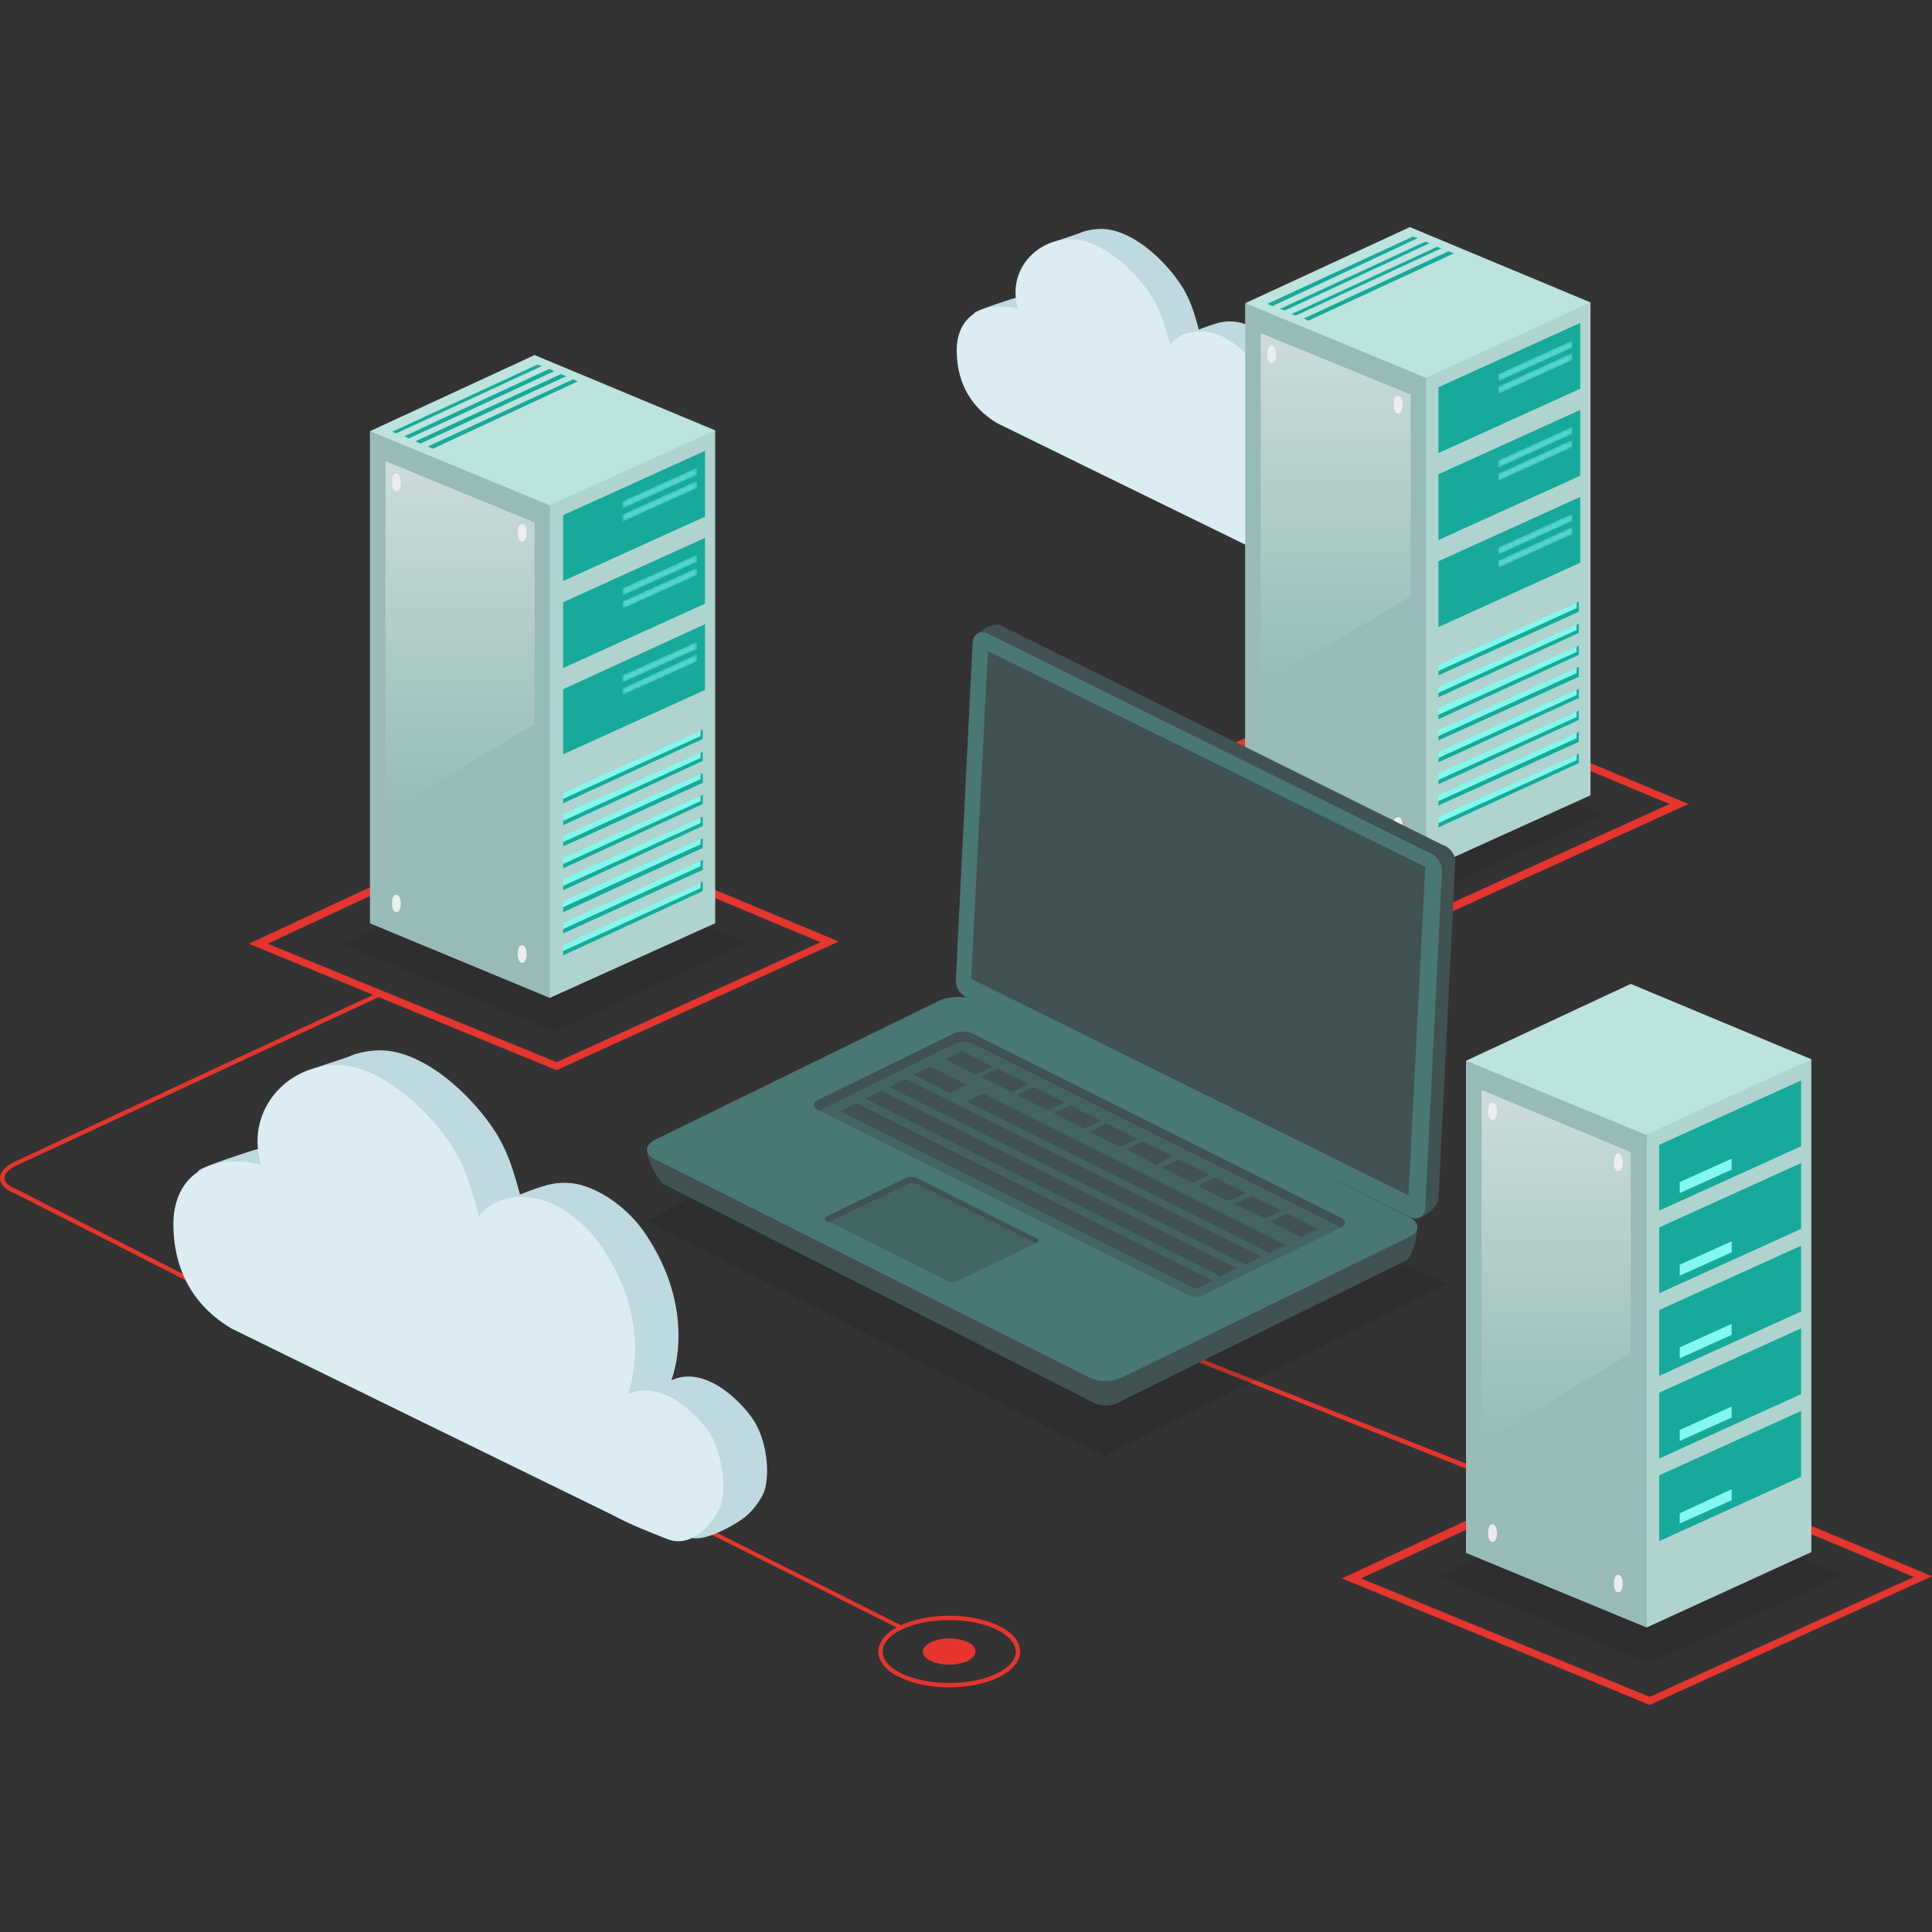<svg width="570" height="570" fill="none" xmlns="http://www.w3.org/2000/svg"><rect width="100%" height="100%" fill="#333333" stroke="none"/><path d="M381.721 160.244c3.918 2.11 3.316 6.179 7.083 7.686 2.864 1.055 9.495-2.712 11.454-4.37 2.11-1.808 3.466-4.22 3.767-5.124 1.357-4.22.302-11.001-2.26-14.769-1.959-3.014-9.495-11.453-16.879-8.138.301-.753 5.425-14.317-5.425-30.291-2.713-4.069-7.385-7.988-12.207-9.645a13.51 13.51 0 00-8.44-.151c-2.11.603-5.124 1.808-5.124 1.808-1.205-4.37-2.26-8.288-4.822-12.508-4.672-7.535-15.221-17.783-24.866-17.18-1.96.15-3.768.452-5.426 1.205-2.863 1.055-9.645 3.014-11.302 4.37-3.919 2.864.452 9.646 1.959 14.92-3.768-.904-7.234-.904-10.248 0-2.411.754-10.7 3.467-11.454 4.22-1.657 1.96 3.467 4.823 3.467 8.289.15 9.946 4.822 16.879 11.905 21.098l78.818 38.58z" fill="#BFD9E0"/><path d="M394.983 161.601c-.603 1.658-5.124 9.042-11.001 6.631-3.768-1.507-7.385-2.863-11.303-4.973l-40.69-19.893-7.083-3.466-30.743-15.07c-7.084-4.22-11.755-11.153-11.906-21.099-.151-10.7 7.987-15.07 18.084-12.66-3.164-10.247 4.22-19.892 14.769-20.495 9.495-.603 20.195 9.645 24.866 17.18 2.864 4.672 3.768 8.892 5.275 14.016 2.261-3.316 7.686-5.124 13.262-3.316 4.823 1.507 9.344 5.576 12.056 9.645 10.851 15.975 5.576 29.538 5.426 30.292 7.384-3.316 14.919 5.124 16.878 8.138 2.412 4.069 3.467 11.001 2.11 15.07z" fill="#DBEDF2"/><path d="M164.198 315.746l-90.826-37.322 83.059-38.617 91.041 37.969-83.274 37.97zm-85.217-37.322l85.217 34.949 77.881-35.381-85.432-35.812-77.666 36.244z" fill="#E5352E"/><path opacity=".2" d="M410.786 214.134l-56.955 26.536 62.348 25.457 56.955-25.889-62.348-26.104z" fill="#1A1A1A"/><path d="M414.667 275.187l-90.61-37.323 83.059-38.617 91.041 37.97-83.49 37.97zm-85.217-37.539l85.217 34.95 77.881-35.381-85.217-35.597-77.881 36.028zm-63.641 243.137l-93.846-47.031.647-1.079 93.63 47.031-.431 1.079zm188.988-38.616L353.4 401.826l.648-1.079 101.396 40.127-.647 1.295zM62.369 381.546L4.55 352.205c-2.805-1.078-4.315-2.589-4.53-4.315-.216-1.725 1.294-3.667 3.883-4.962l106.143-49.403 1.726.647L4.551 344.007c-2.157 1.079-3.236 2.373-3.236 3.668 0 1.294 1.51 2.373 3.667 3.236l57.602 29.34-.215 1.295z" fill="#E5352E"/><path opacity=".2" d="M158.373 252.103l-57.171 26.536 62.348 25.673 57.171-26.105-62.348-26.104z" fill="#1A1A1A"/><path d="M367.422 89.652v144.976l53.287 22.005 48.541-22.005V89.221l-101.828.431z" fill="#AFD3CF"/><path d="M420.709 111.442l-53.287-22.005v145.192l53.287 22.005V111.442z" fill="#97BBB7"/><path d="M416.179 116.405l-44.226-18.122v103.985l44.226-26.32v-59.543z" fill="url(#paint0_linear_436_913)"/><path d="M415.963 67l-48.541 22.437 53.287 22.005 48.541-22.221L415.963 67z" fill="#BDE3DF"/><path d="M418.336 70.236l-42.932 20.063-1.51-.647 42.931-19.848 1.511.432zm3.452 1.509l-42.716 19.848-1.51-.431 42.931-19.848 1.295.431zm3.451 1.511l-42.932 19.848-1.294-.431 42.932-19.848 1.294.431zm3.668 1.511l-42.932 19.848-1.294-.647 42.716-19.848 1.51.647z" fill="#17AA9B"/><path d="M412.511 116.836c.647 0 1.294.863 1.294 2.589 0 1.942-.647 2.589-1.294 2.589s-1.294-.647-1.294-2.589c-.216-1.942.431-2.589 1.294-2.589zm-37.323-14.886c.647 0 1.294.863 1.294 2.589 0 1.941-.647 2.589-1.294 2.589s-1.294-.648-1.294-2.589c0-1.942.647-2.589 1.294-2.589zm37.323 139.151c.647 0 1.294.863 1.294 2.589 0 1.941-.647 2.589-1.294 2.589s-1.294-.648-1.294-2.589c-.216-1.942.431-2.589 1.294-2.589z" fill="#EDEDED"/><path d="M375.188 226.215c.647 0 1.294.863 1.294 2.588 0 1.942-.647 2.589-1.294 2.589s-1.294-.647-1.294-2.589c0-1.941.647-2.588 1.294-2.588z" fill="url(#paint1_linear_436_913)"/><path d="M374.757 227.293c.215 0 .647.648.647 1.51 0 .863-.216 1.511-.647 1.511-.216 0-.648-.648-.648-1.511 0-.862.216-1.51.648-1.51zm91.042-49.835v3.02l-41.422 18.769v-3.02l40.774-18.338.648-.431z" fill="#83F9ED"/><path d="M465.799 177.458v3.02l-41.422 18.769v-1.294l40.774-18.553v-1.511l.648-.431z" fill="#17AA9B"/><path d="M465.799 183.93v2.805l-41.422 18.984v-3.02l40.774-18.338.648-.431z" fill="#83F9ED"/><path d="M465.799 183.93v2.805l-41.422 18.984v-1.294l40.774-18.553v-1.511l.648-.431z" fill="#17AA9B"/><path d="M465.799 190.402v2.805l-41.422 18.984v-3.236l40.774-18.122.648-.431z" fill="#83F9ED"/><path d="M465.799 190.402v2.805l-41.422 18.984v-1.294l40.774-18.553v-1.511l.648-.431z" fill="#17AA9B"/><path d="M465.799 196.659v3.02l-41.422 18.77v-3.021l40.774-18.337.648-.432z" fill="#83F9ED"/><path d="M465.799 196.659v3.02l-41.422 18.77v-1.295l40.774-18.553v-1.51l.648-.432z" fill="#17AA9B"/><path d="M465.799 203.131v2.804l-41.422 18.985v-3.02l40.774-18.338.648-.431z" fill="#83F9ED"/><path d="M465.799 203.131v2.804l-41.422 18.985v-1.294l40.774-18.554v-1.51l.648-.431z" fill="#17AA9B"/><path d="M465.799 209.603v2.805l-41.422 18.985v-3.236l40.774-18.122.648-.432z" fill="#83F9ED"/><path d="M465.799 209.603v2.805l-41.422 18.985v-1.295l40.774-18.553v-1.51l.648-.432z" fill="#17AA9B"/><path d="M465.799 215.859v3.02l-41.422 18.77v-3.021l40.774-18.337.648-.432z" fill="#83F9ED"/><path d="M465.799 215.859v3.02l-41.422 18.77v-1.295l40.774-18.553v-1.51l.648-.432z" fill="#17AA9B"/><path d="M465.799 222.331v2.804l-41.422 18.985v-3.02l40.774-18.338.648-.431z" fill="#83F9ED"/><path d="M465.799 222.331v2.804l-41.422 18.985v-1.294l40.774-18.554v-1.51l.648-.431zm.431-127.068l-41.853 18.984v19.417l41.853-18.985V95.263z" fill="#17AA9B"/><mask id="a" style="mask-type:alpha" maskUnits="userSpaceOnUse" x="442" y="100" width="22" height="13"><path d="M442.07 110.364v2.157l21.79-9.923v-2.158l-21.79 9.924z" fill="url(#paint2_linear_436_913)"/></mask><g mask="url(#a)"><path opacity=".6" d="M442.067 110.364v2.157l21.79-9.923v-2.158l-21.79 9.924z" fill="#83F9ED"/></g><mask id="b" style="mask-type:alpha" maskUnits="userSpaceOnUse" x="442" y="104" width="22" height="13"><path d="M442.07 114.031v2.157l21.79-9.924v-2.157l-21.79 9.924z" fill="url(#paint3_linear_436_913)"/></mask><g mask="url(#b)"><path opacity=".6" d="M442.067 114.031v2.158l21.79-9.924v-2.157l-21.79 9.923z" fill="#83F9ED"/></g><path d="M466.23 120.935l-41.853 18.984v19.417l41.853-18.985v-19.416z" fill="#17AA9B"/><mask id="c" style="mask-type:alpha" maskUnits="userSpaceOnUse" x="442" y="125" width="22" height="13"><path d="M442.07 135.82v2.157l21.79-9.924v-2.157l-21.79 9.924z" fill="url(#paint4_linear_436_913)"/></mask><g mask="url(#c)"><path opacity=".6" d="M442.067 135.82v2.158l21.79-9.924v-2.158l-21.79 9.924z" fill="#83F9ED"/></g><mask id="d" style="mask-type:alpha" maskUnits="userSpaceOnUse" x="442" y="129" width="22" height="13"><path d="M442.07 139.703v2.157l21.79-9.923v-2.158l-21.79 9.924z" fill="url(#paint5_linear_436_913)"/></mask><g mask="url(#d)"><path opacity=".6" d="M442.067 139.704v2.157l21.79-9.924v-2.157l-21.79 9.924z" fill="#83F9ED"/></g><path d="M466.23 146.607l-41.853 18.985v19.417l41.853-18.985v-19.417z" fill="#17AA9B"/><mask id="e" style="mask-type:alpha" maskUnits="userSpaceOnUse" x="442" y="151" width="22" height="13"><path d="M442.07 161.493v2.158l21.79-9.924v-2.158l-21.79 9.924z" fill="url(#paint6_linear_436_913)"/></mask><g mask="url(#e)"><path opacity=".6" d="M442.067 161.493v2.157l21.79-9.924v-2.157l-21.79 9.924z" fill="#83F9ED"/></g><mask id="f" style="mask-type:alpha" maskUnits="userSpaceOnUse" x="442" y="155" width="22" height="13"><path d="M442.07 165.376v2.157l21.79-9.924v-2.157l-21.79 9.924z" fill="url(#paint7_linear_436_913)"/></mask><g mask="url(#f)"><path opacity=".6" d="M442.067 165.376v2.158l21.79-9.924v-2.157l-21.79 9.923z" fill="#83F9ED"/></g><path d="M109.185 127.19v145.192l53.071 22.005 48.757-22.005V126.975l-101.828.215z" fill="#AFD3CF"/><path d="M162.256 149.196l-53.071-22.005v145.191l53.071 22.005V149.196z" fill="#97BBB7"/><path d="M157.726 154.158l-44.01-18.122v103.986l44.01-26.32v-59.544z" fill="url(#paint8_linear_436_913)"/><path d="M157.726 104.754l-48.541 22.436 53.071 21.79 48.757-22.005-53.287-22.221z" fill="#BDE3DF"/><path d="M159.883 107.989l-42.931 19.848-1.295-.432 42.932-19.848 1.294.432zm3.668 1.511l-42.931 19.848-1.295-.647 42.716-19.848 1.51.647zm3.452 1.51l-42.931 19.848-1.51-.647 42.931-19.848 1.51.647zm3.45 1.51l-42.716 19.848-1.51-.647 42.931-19.848 1.295.647z" fill="#17AA9B"/><path d="M154.058 154.59c.647 0 1.295.863 1.295 2.589 0 1.941-.648 2.589-1.295 2.589-.647 0-1.294-.648-1.294-2.589 0-1.942.647-2.589 1.294-2.589zm-37.106-14.887c.647 0 1.294.863 1.294 2.589 0 1.942-.647 2.589-1.294 2.589-.648 0-1.295-.647-1.295-2.589s.647-2.589 1.295-2.589zm37.106 139.152c.647 0 1.295.863 1.295 2.588 0 1.942-.648 2.589-1.295 2.589-.647 0-1.294-.647-1.294-2.589 0-1.941.647-2.588 1.294-2.588zm-37.106-14.887c.647 0 1.294.863 1.294 2.589 0 1.941-.647 2.588-1.294 2.588-.648 0-1.295-.647-1.295-2.588 0-1.942.647-2.589 1.295-2.589z" fill="#EDEDED"/><path d="M207.345 215.213v2.804l-41.206 18.985v-3.02l40.558-18.338.648-.431z" fill="#83F9ED"/><path d="M207.345 215.213v2.804l-41.206 18.985v-1.294l40.558-18.554v-1.51l.648-.431z" fill="#17AA9B"/><path d="M207.345 221.684v2.804l-41.206 18.985v-3.236l40.558-18.122.648-.431z" fill="#83F9ED"/><path d="M207.345 221.684v2.804l-41.206 18.985v-1.294l40.558-18.554v-1.51l.648-.431z" fill="#17AA9B"/><path d="M207.345 228.156v2.804l-41.206 18.77v-3.021l40.558-18.337.648-.216z" fill="#83F9ED"/><path d="M207.345 228.156v2.804l-41.206 18.77v-1.295l40.558-18.553v-1.51l.648-.216z" fill="#17AA9B"/><path d="M207.345 234.412v2.805l-41.206 18.985v-3.021l40.558-18.337.648-.432z" fill="#83F9ED"/><path d="M207.345 234.412v2.805l-41.206 18.985v-1.295l40.558-18.553v-1.51l.648-.432z" fill="#17AA9B"/><path d="M207.345 240.884v2.804l-41.206 18.985v-3.236l40.558-18.122.648-.431z" fill="#83F9ED"/><path d="M207.345 240.884v2.804l-41.206 18.985v-1.294l40.558-18.554v-1.51l.648-.431z" fill="#17AA9B"/><path d="M207.345 247.356v2.805l-41.206 18.985v-3.236l40.558-18.338.648-.216z" fill="#83F9ED"/><path d="M207.345 247.356v2.805l-41.206 18.985v-1.51l40.558-18.554v-1.51l.648-.216z" fill="#17AA9B"/><path d="M207.345 253.613v3.02l-41.206 18.769v-3.02l40.558-18.338.648-.431z" fill="#83F9ED"/><path d="M207.345 253.613v3.02l-41.206 18.769v-1.294l40.558-18.554v-1.51l.648-.431z" fill="#17AA9B"/><path d="M207.345 260.086v2.804l-41.206 18.985v-3.02l40.558-18.338.648-.431z" fill="#83F9ED"/><path d="M207.345 260.086v2.804l-41.206 18.985v-1.294l40.558-18.554v-1.51l.648-.431zm.647-127.07l-41.853 18.985v19.417l41.853-18.985v-19.417z" fill="#17AA9B"/><mask id="g" style="mask-type:alpha" maskUnits="userSpaceOnUse" x="183" y="137" width="23" height="14"><path d="M183.615 147.902v2.158l22.005-9.924v-2.157l-22.005 9.923z" fill="url(#paint9_linear_436_913)"/></mask><g mask="url(#g)"><path opacity=".6" d="M183.614 147.902v2.157l22.006-9.924v-2.157l-22.006 9.924z" fill="#83F9ED"/></g><mask id="h" style="mask-type:alpha" maskUnits="userSpaceOnUse" x="183" y="141" width="23" height="13"><path d="M183.615 151.786v2.158l22.005-9.924v-2.157l-22.005 9.923z" fill="url(#paint10_linear_436_913)"/></mask><g mask="url(#h)"><path opacity=".6" d="M183.614 151.785v2.158l22.006-9.924v-2.158l-22.006 9.924z" fill="#83F9ED"/></g><path d="M207.992 158.689l-41.853 18.985v19.416l41.853-18.985v-19.416z" fill="#17AA9B"/><mask id="i" style="mask-type:alpha" maskUnits="userSpaceOnUse" x="183" y="163" width="23" height="13"><path d="M183.615 173.575v2.157l22.005-9.924v-2.157l-22.005 9.924z" fill="url(#paint11_linear_436_913)"/></mask><g mask="url(#i)"><path opacity=".6" d="M183.614 173.575v2.157l22.006-9.924v-2.157l-22.006 9.924z" fill="#83F9ED"/></g><mask id="j" style="mask-type:alpha" maskUnits="userSpaceOnUse" x="183" y="167" width="23" height="13"><path d="M183.615 177.459v2.157l22.005-9.924v-2.157l-22.005 9.924z" fill="url(#paint12_linear_436_913)"/></mask><g mask="url(#j)"><path opacity=".6" d="M183.614 177.458v2.157l22.006-9.924v-2.157l-22.006 9.924z" fill="#83F9ED"/></g><path d="M207.992 184.145l-41.853 19.201v19.2l41.853-18.985v-19.416z" fill="#17AA9B"/><mask id="k" style="mask-type:alpha" maskUnits="userSpaceOnUse" x="183" y="189" width="23" height="13"><path d="M183.615 199.247v2.157l22.005-9.924v-2.157l-22.005 9.924z" fill="url(#paint13_linear_436_913)"/></mask><g mask="url(#k)"><path opacity=".6" d="M183.614 199.246v2.157l22.006-9.923v-2.158l-22.006 9.924z" fill="#83F9ED"/></g><mask id="l" style="mask-type:alpha" maskUnits="userSpaceOnUse" x="183" y="192" width="23" height="14"><path d="M183.615 203.129v1.942l22.005-9.924v-2.157l-22.005 10.139z" fill="url(#paint14_linear_436_913)"/></mask><g mask="url(#l)"><path opacity=".6" d="M183.614 203.13v1.941l22.006-9.924v-2.157l-22.006 10.14z" fill="#83F9ED"/></g><path opacity=".2" d="M275.518 315.314l-84.785 44.874 135.052 69.467 101.181-51.129-151.448-63.212z" fill="#1A1A1A"/><path d="M429.338 254.476c.216-2.157-1.51-4.53-3.667-5.177l-130.737-64.937c-2.158-.648-7.767 2.373-7.767 4.746l-1.294 97.729c-.216 2.157 1.51 4.531 3.667 5.178l127.501 67.31c2.158.647 7.12-3.02 7.335-5.393l4.962-99.456z" fill="#405251"/><path d="M425.456 256.85c0-2.157-1.511-4.53-3.668-5.177l-130.737-64.938c-2.158-.647-4.099.648-4.099 3.021l-4.962 99.455c-.216 2.157 1.51 4.53 3.667 5.178l130.738 64.937c2.157.647 4.099-.648 4.099-3.021l4.962-99.455z" fill="#487774"/><path d="M420.494 255.771l-4.962 96.866-129.011-63.858 4.962-96.651 129.011 63.643zM275.518 300.86c-2.373-.647-6.041-.216-8.198 1.079l-75.94 35.812c-2.157 1.295 2.589 11.219 4.962 11.866l126.854 64.505c2.805 1.079 5.393.648 8.198-1.078l83.491-41.206c2.157-1.295 4.53-11.003 2.157-11.65L275.518 300.86z" fill="#405251"/><path d="M277.028 295.25c3.236-1.51 8.414-1.51 11.65 0l127.069 63.858c3.236 1.51 3.236 4.315 0 5.825l-83.706 40.99c-3.883 1.942-7.767 2.158-11.65 0l-127.069-63.858c-3.236-1.51-3.236-4.315 0-5.825l83.706-40.99z" fill="#487774"/><path d="M267.319 347.459c.863-.431 2.373-.431 3.236 0l35.165 17.69c.863.432.863 1.079 0 1.511l-23.084 11.218c-1.078.647-2.157.647-3.236 0l-35.165-17.691c-.863-.431-.863-1.078 0-1.51l23.084-11.218z" fill="#436462"/><path d="M305.721 366.876l-34.949-17.475c-.863-.431-2.373-.431-3.236 0l-23.084 11.218-.432-.215c-.863-.432-.863-1.079 0-1.51l23.084-11.219c.863-.431 2.373-.431 3.236 0l35.166 17.691c1.078.215 1.078 1.078.215 1.51z" fill="#405251"/><path d="M281.342 304.959c1.51-.863 4.099-.647 5.609 0l108.732 54.366c1.51.863 1.51 1.941 0 2.804l-40.127 19.632c-1.942 1.079-3.668 1.079-5.609 0l-108.732-54.365c-1.511-.863-1.511-1.942 0-2.805l40.127-19.632z" fill="#436462"/><path d="M395.683 362.129l-108.516-54.15c-1.51-.863-4.099-.863-5.609 0l-39.912 19.632-.431-.215c-1.511-.863-1.511-1.942 0-2.805l40.127-19.632c1.51-.863 4.099-.647 5.609 0l108.732 54.366c1.51.863 1.51 2.157 0 2.804z" fill="#405251"/><path d="M252.65 325.455l-4.747 2.373 104.849 52.424 4.962-2.373-105.064-52.424zm7.336-3.669l-4.747 2.374 104.849 52.424 4.962-2.373-105.064-52.425zm7.334-3.451l-4.962 2.373 105.065 52.424 4.746-2.373-104.849-52.424zm25.457-3.668l-4.962 2.373-8.845-4.53 4.746-2.373 9.061 4.53zm10.786 5.178l-4.962 2.374-9.061-4.531 4.746-2.373 9.277 4.53zm10.571 5.394l-4.962 2.373-9.061-4.531 4.962-2.373 9.061 4.531zm10.571 5.393l-4.747 2.373-9.061-4.53 4.747-2.374 9.061 4.531zm10.789 5.393l-4.962 2.373-9.061-4.53 4.962-2.373 9.061 4.53zm10.57 5.178l-4.962 2.373-8.845-4.53 4.746-2.374 9.061 4.531zm10.787 5.394l-4.962 2.373-9.061-4.53 4.962-2.374 9.061 4.531zm10.571 5.393l-4.962 2.373-9.061-4.53 4.962-2.373 9.061 4.53zm10.572 5.178l-4.746 2.373-9.061-4.314 4.962-2.373 8.845 4.314zm10.786 5.393l-4.962 2.373-9.061-4.531 4.962-2.373 9.061 4.531zm-103.554-42.5l-4.962 2.373-10.786-5.393 4.962-2.373 10.786 5.393zm94.061 47.246l-4.746 2.374-89.315-44.658 4.962-2.373 89.099 44.657z" fill="#405251"/><path opacity=".2" d="M481.117 438.715l-56.955 26.32 62.348 25.673 57.171-25.889-62.564-26.104z" fill="#1A1A1A"/><path d="M486.725 503.006l-90.826-37.322 83.059-38.617L570 465.036l-83.275 37.97zm-85.216-37.322l85.216 34.949 77.881-35.381-85.216-35.597-77.881 36.029z" fill="#E5352E"/><path d="M193.536 442.599c5.61 3.021 4.747 8.846 10.14 11.003 4.099 1.51 13.591-3.883 16.396-6.256 3.02-2.589 4.962-6.041 5.394-7.335 1.941-6.041.431-15.749-3.237-21.143-2.804-4.315-13.591-16.396-24.162-11.65.431-1.078 7.766-20.495-7.767-43.363-3.883-5.825-10.571-11.434-17.474-13.807a19.341 19.341 0 00-12.082-.216c-3.02.863-7.335 2.589-7.335 2.589-1.726-6.256-3.236-11.866-6.904-17.906-6.687-10.787-21.789-25.457-35.596-24.594-2.805.215-5.394.647-7.767 1.726-4.099 1.51-13.807 4.314-16.18 6.256-5.61 4.099.647 13.807 2.804 21.358-5.393-1.294-10.355-1.294-14.67 0-3.452 1.079-15.317 4.962-16.396 6.041-2.373 2.804 4.962 6.903 4.962 11.865.216 14.239 6.904 24.163 17.043 30.204l112.831 55.228z" fill="#BFD9E0"/><path d="M212.522 444.541c-.863 2.373-7.335 12.945-15.749 9.493-5.393-2.158-10.571-4.099-16.18-7.12l-58.249-28.477-10.14-4.962-44.01-21.574c-10.14-6.04-16.828-15.964-17.044-30.203-.215-15.317 11.434-21.574 25.889-18.122-4.53-14.67 6.04-28.477 21.142-29.34 13.592-.863 28.909 13.807 35.597 24.594 4.099 6.688 5.393 12.728 7.551 20.063 3.236-4.746 11.002-7.335 18.985-4.746 6.903 2.158 13.375 7.983 17.259 13.807 15.533 22.869 7.982 42.285 7.766 43.364 10.571-4.746 21.358 7.335 24.163 11.65 3.452 5.825 4.962 15.748 3.02 21.573z" fill="#DBEDF2"/><path d="M432.574 312.941v145.191l53.287 22.005 48.541-22.221V312.509l-101.828.432z" fill="#AFD3CF"/><path d="M485.861 334.946l-53.287-22.005v145.191l53.287 22.005V334.946z" fill="#97BBB7"/><path d="M481.115 339.909l-44.011-18.338v104.201l44.011-26.535v-59.328z" fill="url(#paint15_linear_436_913)"/><path d="M481.115 290.288l-48.541 22.653 53.072 21.789 48.756-22.221-53.287-22.221z" fill="#BDE3DF"/><path d="M477.448 340.34c.647 0 1.294.863 1.294 2.589 0 1.941-.647 2.589-1.294 2.589-.648 0-1.295-.648-1.295-2.589 0-1.942.647-2.589 1.295-2.589zm-37.109-15.102c.648 0 1.295.863 1.295 2.589 0 1.941-.647 2.588-1.295 2.588-.647 0-1.294-.647-1.294-2.588 0-1.942.647-2.589 1.294-2.589zm37.109 139.365c.647 0 1.294.863 1.294 2.589 0 1.942-.647 2.589-1.294 2.589-.648 0-1.295-.647-1.295-2.589 0-1.941.647-2.589 1.295-2.589zm-37.109-14.886c.648 0 1.295.863 1.295 2.589 0 1.942-.647 2.589-1.295 2.589-.647 0-1.294-.647-1.294-2.589s.647-2.589 1.294-2.589z" fill="#EDEDED"/><path d="M531.381 318.766l-41.853 18.985v19.416l41.853-18.985v-19.416z" fill="#17AA9B"/><path d="M510.886 341.85l-15.318 6.903v3.236l15.318-6.903v-3.236z" fill="#83F9ED"/><path d="M531.381 343.144l-41.853 18.984v19.417l41.853-18.985v-19.416z" fill="#17AA9B"/><path d="M510.886 366.227l-15.318 6.903v3.236l15.318-6.903v-3.236z" fill="#83F9ED"/><path d="M531.381 367.522l-41.853 18.985v19.416l41.853-18.985v-19.416z" fill="#17AA9B"/><path d="M510.886 390.605l-15.318 6.904v3.236l15.318-6.904v-3.236z" fill="#83F9ED"/><path d="M531.381 391.901l-41.853 18.985v19.417l41.853-18.985v-19.417z" fill="#17AA9B"/><path d="M510.886 414.984l-15.318 6.903v3.237l15.318-6.904v-3.236z" fill="#83F9ED"/><path d="M531.381 416.279l-41.853 18.985v19.416l41.853-18.985v-19.416z" fill="#17AA9B"/><path d="M510.886 439.362l-15.318 7.12v3.02l15.318-6.904v-3.236z" fill="#83F9ED"/><path d="M280.05 497.828c-5.61 0-10.787-1.079-14.671-3.021-4.099-1.941-6.256-4.746-6.256-7.55 0-2.805 2.157-5.61 6.256-7.551 3.884-1.942 9.277-3.021 14.671-3.021 5.393 0 10.787 1.079 14.67 3.021 4.099 1.941 6.256 4.746 6.256 7.551 0 2.804-2.157 5.609-6.256 7.55-3.883 1.942-9.277 3.021-14.67 3.021zm0-19.848c-10.787 0-19.633 4.099-19.633 9.277 0 5.177 8.846 9.276 19.633 9.276 10.786 0 19.632-4.099 19.632-9.276-.216-5.178-8.846-9.277-19.632-9.277z" fill="#E5352E"/><path d="M280.05 491.14c-1.942 0-3.884-.431-5.394-1.079-1.51-.647-2.373-1.725-2.373-2.804 0-1.079.863-1.942 2.373-2.805 1.51-.647 3.452-1.078 5.394-1.078 1.941 0 3.883.431 5.393 1.078 1.51.647 2.373 1.726 2.373 2.805 0 1.079-.863 1.941-2.373 2.804-1.51.648-3.452 1.079-5.393 1.079z" fill="#E5352E"/><defs><linearGradient id="paint0_linear_436_913" x1="394.066" y1="98.283" x2="394.066" y2="202.268" gradientUnits="userSpaceOnUse"><stop stop-color="#fff" stop-opacity=".5"/><stop offset="1" stop-color="#fff" stop-opacity="0"/></linearGradient><linearGradient id="paint1_linear_436_913" x1="375.26" y1="220.99" x2="375.26" y2="236.179" gradientUnits="userSpaceOnUse"><stop stop-color="#DFDFFB"/><stop offset=".34" stop-color="#D2D3FA"/><stop offset=".972" stop-color="#AFB4F6"/><stop offset="1" stop-color="#ADB2F6"/></linearGradient><linearGradient id="paint2_linear_436_913" x1="452.99" y1="54.735" x2="452.99" y2="175.427" gradientUnits="userSpaceOnUse"><stop stop-color="#666"/><stop offset=".496" stop-color="#fff"/><stop offset=".996" stop-color="#666"/></linearGradient><linearGradient id="paint3_linear_436_913" x1="452.99" y1="58.536" x2="452.99" y2="179.249" gradientUnits="userSpaceOnUse"><stop stop-color="#666"/><stop offset=".496" stop-color="#fff"/><stop offset=".996" stop-color="#666"/></linearGradient><linearGradient id="paint4_linear_436_913" x1="452.99" y1="80.329" x2="452.99" y2="201.041" gradientUnits="userSpaceOnUse"><stop stop-color="#666"/><stop offset=".496" stop-color="#fff"/><stop offset=".996" stop-color="#666"/></linearGradient><linearGradient id="paint5_linear_436_913" x1="452.99" y1="84.149" x2="452.99" y2="204.841" gradientUnits="userSpaceOnUse"><stop stop-color="#666"/><stop offset=".496" stop-color="#fff"/><stop offset=".996" stop-color="#666"/></linearGradient><linearGradient id="paint6_linear_436_913" x1="452.99" y1="105.936" x2="452.99" y2="226.649" gradientUnits="userSpaceOnUse"><stop stop-color="#666"/><stop offset=".496" stop-color="#fff"/><stop offset=".996" stop-color="#666"/></linearGradient><linearGradient id="paint7_linear_436_913" x1="452.99" y1="109.748" x2="452.99" y2="230.453" gradientUnits="userSpaceOnUse"><stop stop-color="#666"/><stop offset=".496" stop-color="#fff"/><stop offset=".996" stop-color="#666"/></linearGradient><linearGradient id="paint8_linear_436_913" x1="135.721" y1="136.036" x2="135.721" y2="240.022" gradientUnits="userSpaceOnUse"><stop stop-color="#fff" stop-opacity=".5"/><stop offset="1" stop-color="#fff" stop-opacity="0"/></linearGradient><linearGradient id="paint9_linear_436_913" x1="194.65" y1="92.429" x2="194.65" y2="213.132" gradientUnits="userSpaceOnUse"><stop stop-color="#666"/><stop offset=".496" stop-color="#fff"/><stop offset=".996" stop-color="#666"/></linearGradient><linearGradient id="paint10_linear_436_913" x1="194.65" y1="96.25" x2="194.65" y2="216.932" gradientUnits="userSpaceOnUse"><stop stop-color="#666"/><stop offset=".496" stop-color="#fff"/><stop offset=".996" stop-color="#666"/></linearGradient><linearGradient id="paint11_linear_436_913" x1="194.65" y1="118.03" x2="194.65" y2="238.743" gradientUnits="userSpaceOnUse"><stop stop-color="#666"/><stop offset=".496" stop-color="#fff"/><stop offset=".996" stop-color="#666"/></linearGradient><linearGradient id="paint12_linear_436_913" x1="194.65" y1="121.851" x2="194.65" y2="242.542" gradientUnits="userSpaceOnUse"><stop stop-color="#666"/><stop offset=".496" stop-color="#fff"/><stop offset=".996" stop-color="#666"/></linearGradient><linearGradient id="paint13_linear_436_913" x1="194.65" y1="143.639" x2="194.65" y2="264.341" gradientUnits="userSpaceOnUse"><stop stop-color="#666"/><stop offset=".496" stop-color="#fff"/><stop offset=".996" stop-color="#666"/></linearGradient><linearGradient id="paint14_linear_436_913" x1="194.65" y1="147.458" x2="194.65" y2="268.141" gradientUnits="userSpaceOnUse"><stop stop-color="#666"/><stop offset=".496" stop-color="#fff"/><stop offset=".996" stop-color="#666"/></linearGradient><linearGradient id="paint15_linear_436_913" x1="459.11" y1="321.571" x2="459.11" y2="425.772" gradientUnits="userSpaceOnUse"><stop stop-color="#fff" stop-opacity=".5"/><stop offset="1" stop-color="#fff" stop-opacity="0"/></linearGradient></defs></svg>